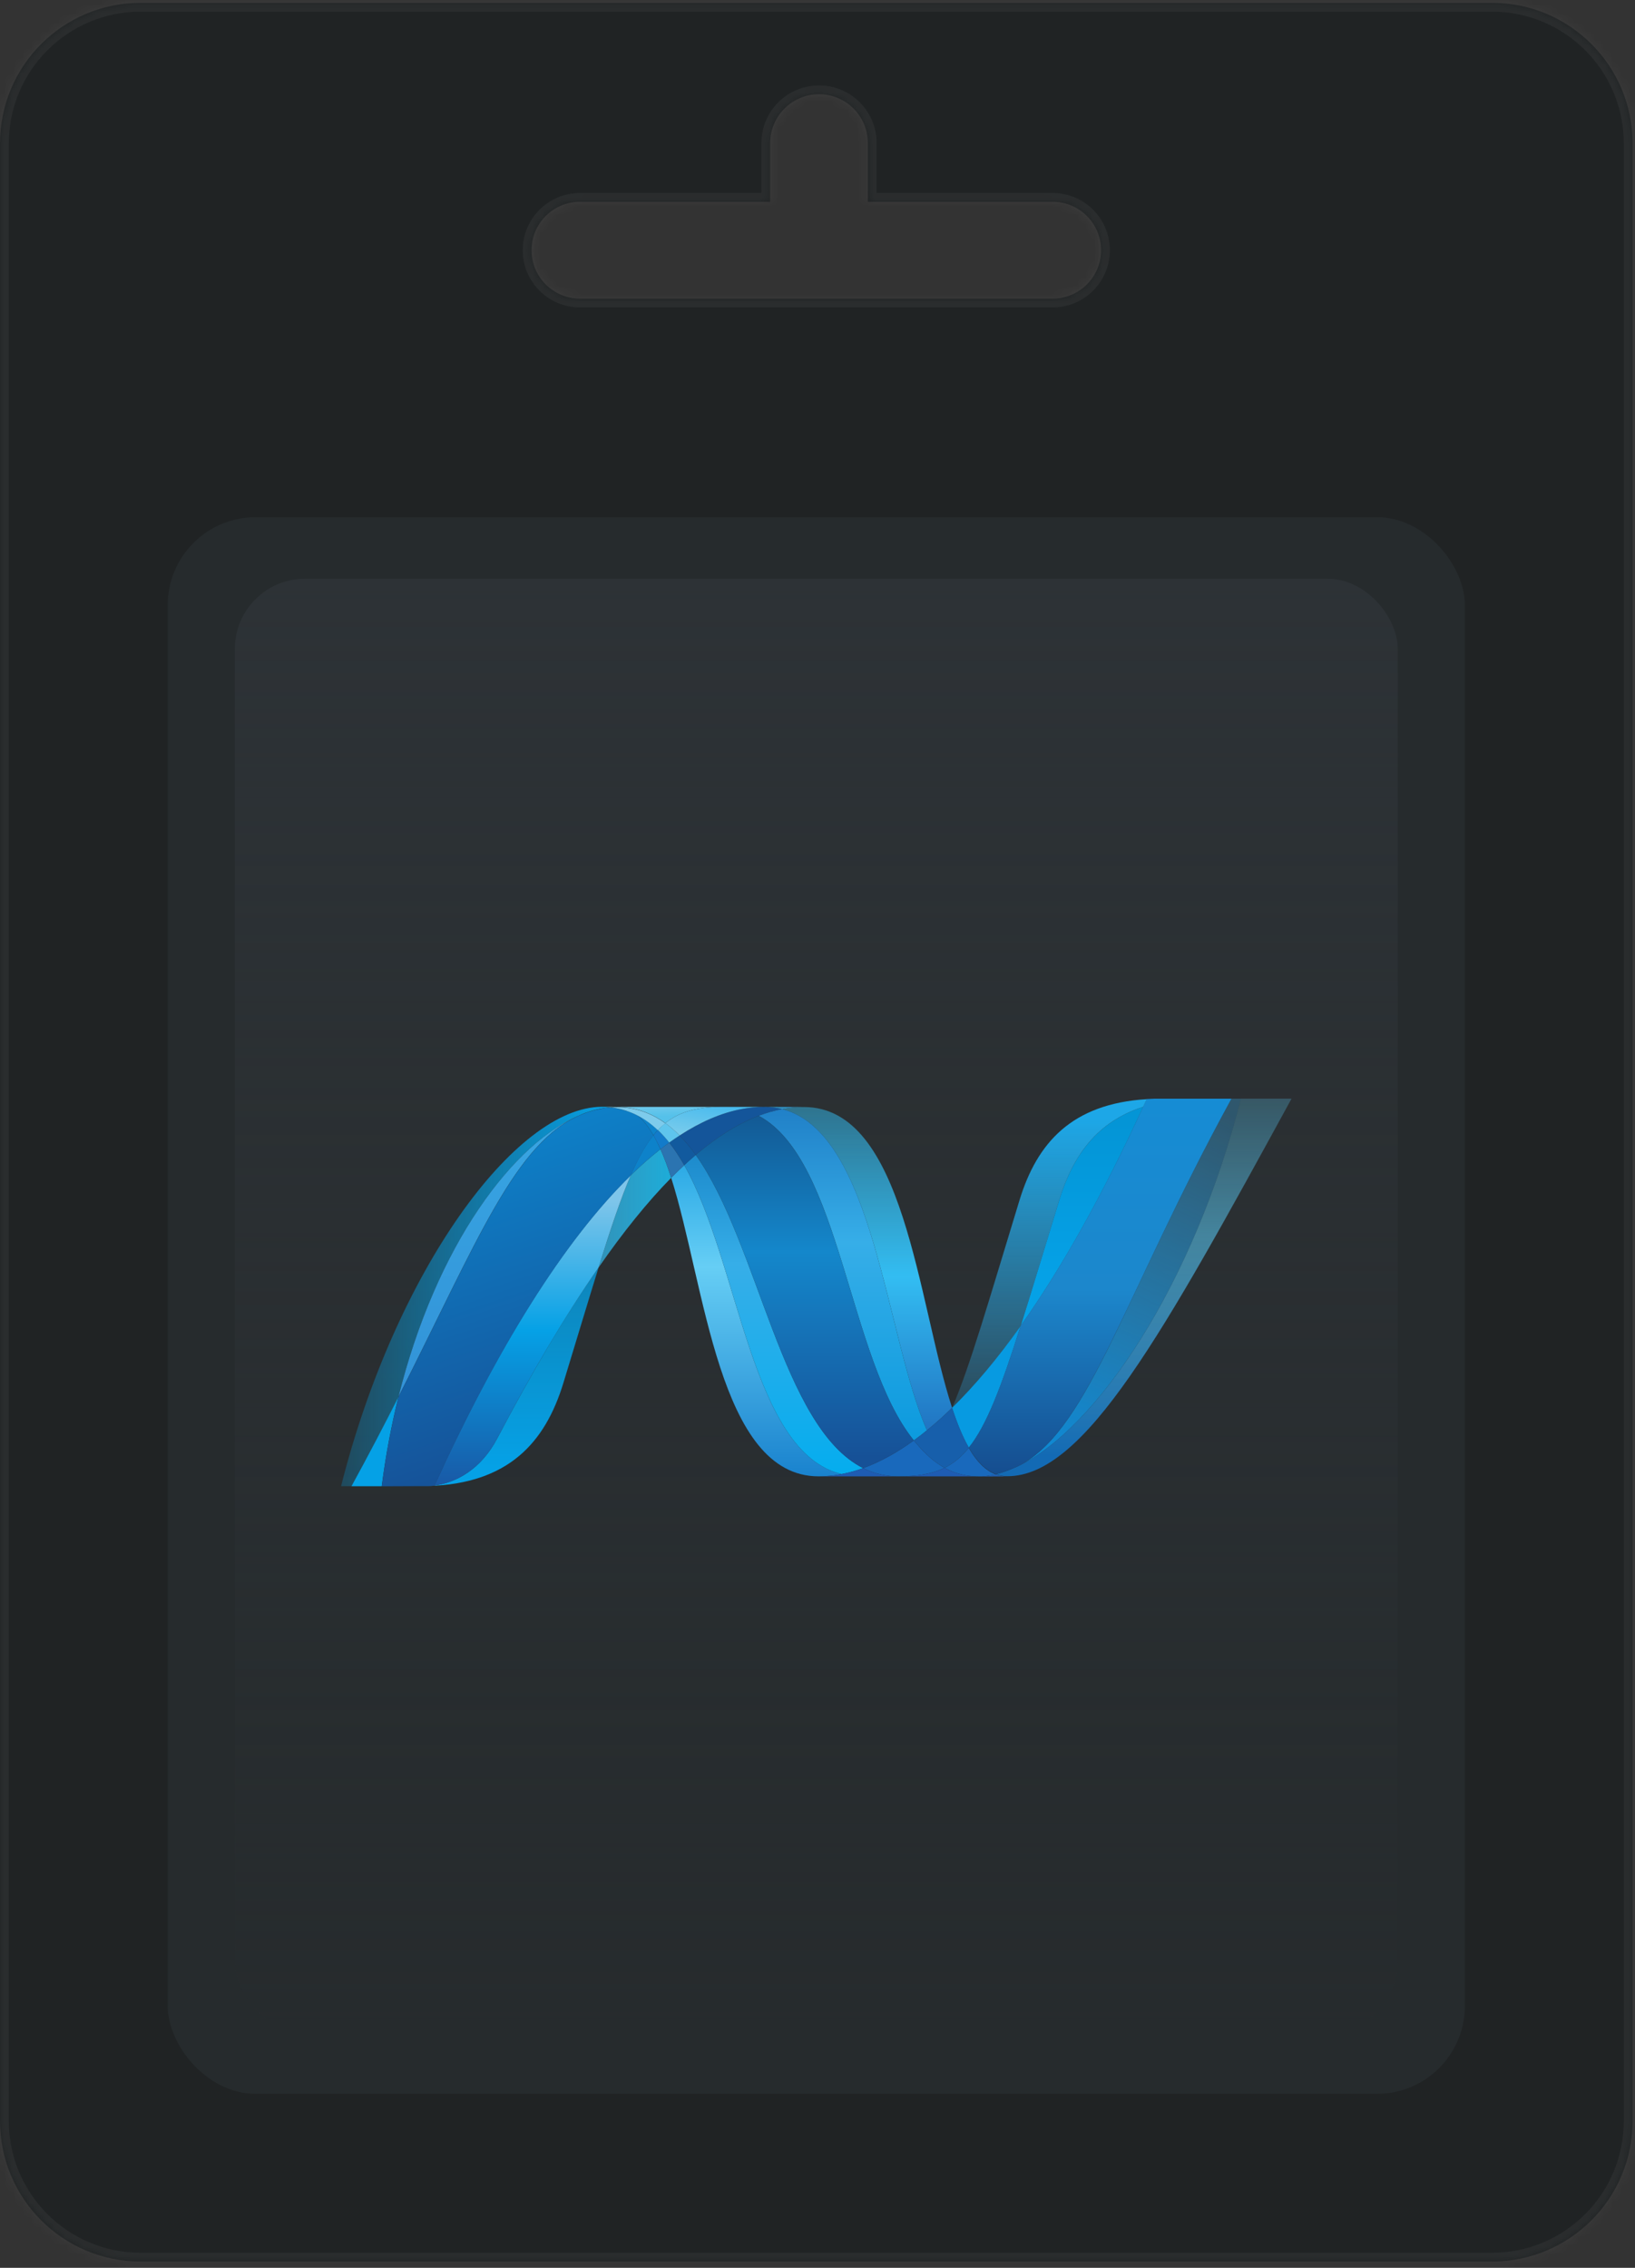 <svg width="186" height="258" viewBox="0 0 186 258" fill="none" xmlns="http://www.w3.org/2000/svg">
<rect x="0" y="0" width="186" height="258" fill="#333333" stroke="none"/>
<mask id="path-1-inside-1_215_116" fill="white">
<path fill-rule="evenodd" clip-rule="evenodd" d="M16 0.322C7.163 0.322 0 7.485 0 16.322V241.287C0 250.123 7.163 257.287 16 257.287H169.727C178.564 257.287 185.727 250.123 185.727 241.287V16.322C185.727 7.485 178.564 0.322 169.727 0.322H16ZM87.619 16.276C87.619 13.209 90.105 10.723 93.172 10.723C96.239 10.723 98.725 13.209 98.725 16.276V22.912V22.912C98.725 22.938 98.746 22.959 98.772 22.959H119.751C122.793 22.959 125.258 25.424 125.258 28.466C125.258 31.507 122.793 33.972 119.751 33.972H65.976C62.935 33.972 60.469 31.507 60.469 28.466C60.469 25.424 62.935 22.959 65.976 22.959H87.572C87.598 22.959 87.619 22.938 87.619 22.912V22.912V16.276Z"/>
</mask>
<path fill-rule="evenodd" clip-rule="evenodd" d="M16 0.322C7.163 0.322 0 7.485 0 16.322V241.287C0 250.123 7.163 257.287 16 257.287H169.727C178.564 257.287 185.727 250.123 185.727 241.287V16.322C185.727 7.485 178.564 0.322 169.727 0.322H16ZM87.619 16.276C87.619 13.209 90.105 10.723 93.172 10.723C96.239 10.723 98.725 13.209 98.725 16.276V22.912V22.912C98.725 22.938 98.746 22.959 98.772 22.959H119.751C122.793 22.959 125.258 25.424 125.258 28.466C125.258 31.507 122.793 33.972 119.751 33.972H65.976C62.935 33.972 60.469 31.507 60.469 28.466C60.469 25.424 62.935 22.959 65.976 22.959H87.572C87.598 22.959 87.619 22.938 87.619 22.912V22.912V16.276Z" fill="#202324"/>
<path d="M1 16.322C1 8.038 7.716 1.322 16 1.322V-0.678C6.611 -0.678 -1 6.933 -1 16.322H1ZM1 241.287V16.322H-1V241.287H1ZM16 256.287C7.716 256.287 1 249.571 1 241.287H-1C-1 250.676 6.611 258.287 16 258.287V256.287ZM169.727 256.287H16V258.287H169.727V256.287ZM184.727 241.287C184.727 249.571 178.011 256.287 169.727 256.287V258.287C179.116 258.287 186.727 250.676 186.727 241.287H184.727ZM184.727 16.322V241.287H186.727V16.322H184.727ZM169.727 1.322C178.011 1.322 184.727 8.038 184.727 16.322H186.727C186.727 6.933 179.116 -0.678 169.727 -0.678V1.322ZM16 1.322H169.727V-0.678H16V1.322ZM93.172 9.723C89.553 9.723 86.619 12.657 86.619 16.276H88.619C88.619 13.761 90.657 11.723 93.172 11.723V9.723ZM99.725 16.276C99.725 12.657 96.791 9.723 93.172 9.723V11.723C95.687 11.723 97.725 13.761 97.725 16.276H99.725ZM99.725 22.912V16.276H97.725V22.912H99.725ZM119.751 21.959H98.772V23.959H119.751V21.959ZM126.258 28.466C126.258 24.872 123.345 21.959 119.751 21.959V23.959C122.24 23.959 124.258 25.977 124.258 28.466H126.258ZM119.751 34.972C123.345 34.972 126.258 32.059 126.258 28.466H124.258C124.258 30.954 122.24 32.972 119.751 32.972V34.972ZM65.976 34.972H119.751V32.972H65.976V34.972ZM59.469 28.466C59.469 32.059 62.382 34.972 65.976 34.972V32.972C63.487 32.972 61.469 30.954 61.469 28.466H59.469ZM65.976 21.959C62.382 21.959 59.469 24.872 59.469 28.466H61.469C61.469 25.977 63.487 23.959 65.976 23.959V21.959ZM87.572 21.959H65.976V23.959H87.572V21.959ZM86.619 16.276V22.912H88.619V16.276H86.619ZM87.572 23.959C88.152 23.959 88.621 23.488 88.619 22.908L86.619 22.916C86.617 22.388 87.044 21.959 87.572 21.959V23.959ZM97.725 22.908C97.723 23.488 98.192 23.959 98.772 23.959V21.959C99.3 21.959 99.728 22.389 99.725 22.916L97.725 22.908Z" fill="white" fill-opacity="0.05" mask="url(#path-1-inside-1_215_116)"/>
<rect x="19.081" y="58.839" width="147.564" height="179.367" rx="10" fill="#262B2D"/>
<rect x="26.714" y="65.835" width="132.299" height="165.373" rx="8" fill="url(#paint0_linear_215_116)"/>
<path d="M76.354 133.994C80.251 146.194 81.728 167.957 93.123 167.957C93.99 167.957 94.867 167.871 95.747 167.699C85.388 165.227 84.16 143.7 77.839 132.552C77.344 133.013 76.852 133.493 76.354 133.994Z" fill="url(#paint1_linear_215_116)"/>
<path d="M77.839 132.552C84.16 143.7 85.388 165.227 95.746 167.699C96.56 167.546 97.376 167.315 98.193 167.023C88.895 162.359 86.325 141.455 79.147 131.391C78.712 131.761 78.276 132.15 77.839 132.552Z" fill="url(#paint2_linear_215_116)"/>
<path d="M86.947 125.922C86.081 125.922 85.202 126.009 84.321 126.18C82.015 126.625 79.673 127.642 77.311 129.18C77.956 129.831 78.57 130.577 79.147 131.391C81.549 129.351 83.935 127.843 86.312 126.937C87.204 126.598 88.093 126.344 88.984 126.177C88.341 126.009 87.663 125.922 86.947 125.922Z" fill="#14559A"/>
<path d="M105.452 162.723C106.403 161.949 107.356 161.093 108.31 160.158C104.351 148.015 102.934 125.94 91.459 125.94C90.638 125.94 89.81 126.018 88.984 126.175C99.437 128.836 100.776 152.119 105.452 162.723Z" fill="url(#paint3_linear_215_116)"/>
<path d="M88.984 126.176C88.341 126.008 87.663 125.921 86.946 125.921L91.459 125.938C90.638 125.938 89.81 126.016 88.984 126.175" fill="#3092C4"/>
<path d="M105.251 165.303C104.803 164.865 104.377 164.384 103.957 163.872C102.027 165.271 100.104 166.332 98.193 167.023C98.873 167.363 99.586 167.616 100.342 167.772C100.928 167.895 101.535 167.957 102.173 167.957C104.317 167.957 106.013 167.698 107.456 166.989C106.661 166.549 105.933 165.98 105.251 165.303Z" fill="#1969BC"/>
<path d="M86.311 126.939C95.674 131.952 96.487 154.654 103.958 163.872C104.459 163.51 104.954 163.128 105.45 162.723C100.774 152.118 99.437 128.834 88.986 126.175C88.094 126.346 87.203 126.599 86.311 126.939Z" fill="url(#paint4_linear_215_116)"/>
<path d="M79.147 131.391C86.325 141.455 88.895 162.359 98.194 167.023C100.105 166.332 102.028 165.271 103.958 163.872C96.488 154.654 95.674 131.952 86.311 126.939C83.934 127.843 81.549 129.351 79.147 131.391Z" fill="url(#paint5_linear_215_116)"/>
<path d="M71.761 133.7C70.636 136.305 69.487 139.728 68.097 144.196C70.861 140.21 73.615 136.776 76.354 133.994C75.977 132.806 75.571 131.712 75.135 130.736C74.015 131.614 72.886 132.602 71.761 133.7Z" fill="url(#paint6_linear_215_116)"/>
<path d="M76.133 129.985C75.802 130.227 75.47 130.475 75.136 130.736C75.573 131.712 75.976 132.807 76.353 133.994C76.851 133.496 77.344 133.013 77.838 132.552C77.308 131.619 76.745 130.758 76.133 129.985Z" fill="#2B74B1"/>
<path d="M77.312 129.18C76.919 129.434 76.528 129.703 76.133 129.984C76.745 130.757 77.308 131.619 77.84 132.553C78.277 132.149 78.713 131.759 79.148 131.391C78.571 130.577 77.957 129.831 77.312 129.18Z" fill="#125A9E"/>
<path d="M141.171 124.993C135.876 145.898 124.816 162.69 115.544 166.923H115.527C115.358 167.001 115.191 167.073 115.026 167.142C115.003 167.156 114.982 167.158 114.965 167.166C114.916 167.186 114.871 167.202 114.822 167.222C114.8 167.236 114.779 167.241 114.758 167.249C114.68 167.278 114.603 167.302 114.527 167.333C114.494 167.347 114.462 167.356 114.431 167.367C114.396 167.381 114.356 167.394 114.316 167.406C114.281 167.42 114.245 167.43 114.205 167.446C114.172 167.46 114.137 167.466 114.106 167.48C114.038 167.5 113.976 167.517 113.908 167.541C113.88 167.541 113.854 167.557 113.824 167.564C113.782 167.578 113.735 167.588 113.69 167.601C113.659 167.615 113.633 167.62 113.6 167.627C113.553 167.641 113.501 167.654 113.454 167.665C113.391 167.679 113.336 167.692 113.276 167.705C113.695 167.864 114.132 167.944 114.603 167.944C123.395 167.944 132.26 151.813 146.928 124.988H141.169L141.171 124.993Z" fill="url(#paint7_linear_215_116)"/>
<path d="M66.188 126.77C66.194 126.77 66.201 126.756 66.204 126.756C66.211 126.756 66.222 126.756 66.225 126.742H66.236C66.285 126.725 66.33 126.705 66.379 126.687C66.391 126.687 66.398 126.687 66.407 126.673C66.419 126.673 66.431 126.658 66.443 126.657C66.495 126.64 66.548 126.62 66.596 126.601H66.605C66.721 126.566 66.829 126.521 66.942 126.48C66.958 126.48 66.973 126.466 66.992 126.466C67.039 126.45 67.088 126.433 67.137 126.422C67.159 126.408 67.182 126.408 67.203 126.4C67.253 126.385 67.302 126.368 67.349 126.356C67.37 126.356 67.389 126.342 67.404 126.341C67.566 126.295 67.726 126.252 67.888 126.212C67.91 126.212 67.93 126.198 67.954 126.197C68.001 126.183 68.044 126.175 68.095 126.168C68.116 126.154 68.14 126.154 68.164 126.147C68.211 126.133 68.256 126.131 68.307 126.12H68.34C68.437 126.1 68.537 126.083 68.634 126.064H68.693C68.74 126.05 68.782 126.049 68.829 126.04C68.854 126.04 68.881 126.026 68.905 126.026C68.948 126.026 68.992 126.012 69.035 126.006C69.058 126.006 69.081 126.006 69.107 125.992C69.209 125.977 69.316 125.972 69.423 125.963C69.119 125.933 68.806 125.913 68.488 125.913C58.586 125.913 44.944 144.721 38.799 169.079H39.983C41.95 165.488 43.717 162.091 45.332 158.903C49.636 141.651 58.402 129.885 66.189 126.768" fill="url(#paint8_linear_215_116)"/>
<path d="M71.762 133.7C72.887 132.602 74.015 131.614 75.135 130.736C74.879 130.163 74.615 129.632 74.332 129.146C73.426 130.271 72.598 131.756 71.762 133.7Z" fill="#0D82CA"/>
<path d="M72.575 126.913C73.222 127.468 73.801 128.232 74.331 129.147C74.498 128.937 74.667 128.743 74.843 128.561C74.107 127.858 73.312 127.281 72.45 126.847C72.485 126.867 72.519 126.883 72.555 126.898C72.555 126.898 72.569 126.912 72.575 126.912" fill="#0D82CA"/>
<path d="M45.332 158.905C54.36 141.093 58.638 129.821 66.188 126.769C58.403 129.889 49.636 141.654 45.332 158.905Z" fill="url(#paint9_linear_215_116)"/>
<path d="M74.842 128.561C74.667 128.744 74.5 128.937 74.331 129.147C74.614 129.633 74.879 130.161 75.136 130.736C75.47 130.475 75.802 130.227 76.132 129.985C75.724 129.469 75.293 128.99 74.842 128.561Z" fill="#127BCA"/>
<path d="M49.431 169.001C49.375 169.015 49.319 169.015 49.267 169.021H49.236C49.189 169.021 49.14 169.035 49.097 169.035H49.074C48.961 169.049 48.85 169.049 48.742 169.058H48.707C57.845 168.796 62.022 164.112 64.095 157.319C65.67 152.169 66.964 147.83 68.098 144.189C64.27 149.705 60.426 156.279 56.56 163.644C54.696 167.194 51.862 168.677 49.431 168.994" fill="url(#paint10_linear_215_116)"/>
<path d="M49.43 168.997C51.861 168.68 54.696 167.199 56.56 163.647C60.426 156.284 64.272 149.708 68.096 144.193C69.487 139.722 70.635 136.301 71.762 133.696C64.14 141.124 56.489 153.473 49.43 168.993" fill="url(#paint11_linear_215_116)"/>
<path d="M45.331 158.905C43.716 162.094 41.949 165.491 39.982 169.081H43.427C43.883 165.515 44.53 162.115 45.331 158.907" fill="#05A1E6"/>
<path d="M69.106 126.001C69.078 126.001 69.058 126.015 69.033 126.015C68.991 126.029 68.948 126.029 68.904 126.033C68.879 126.033 68.854 126.033 68.828 126.047C68.781 126.062 68.737 126.063 68.692 126.072C68.671 126.072 68.651 126.072 68.633 126.086C68.534 126.103 68.437 126.122 68.339 126.139H68.306C68.256 126.153 68.21 126.16 68.164 126.167C68.139 126.181 68.115 126.181 68.092 126.187C68.045 126.201 67.998 126.207 67.953 126.215C67.929 126.23 67.91 126.23 67.887 126.231C67.725 126.271 67.565 126.314 67.404 126.359C67.386 126.359 67.369 126.373 67.348 126.376C67.299 126.39 67.252 126.405 67.202 126.42C67.181 126.434 67.157 126.434 67.136 126.44C67.087 126.454 67.038 126.469 66.992 126.484C66.973 126.484 66.957 126.498 66.939 126.498C66.828 126.541 66.719 126.584 66.604 126.619C66.555 126.635 66.503 126.655 66.451 126.673C66.43 126.688 66.411 126.691 66.386 126.701C66.338 126.716 66.289 126.736 66.244 126.755C66.227 126.769 66.209 126.77 66.197 126.778C58.647 129.829 54.369 141.102 45.34 158.913C44.539 162.121 43.89 165.521 43.436 169.087H43.92C45.281 169.087 45.666 169.073 47.232 169.073H47.312H47.545H47.625H47.648H47.728H47.773H47.804H47.867H48.062H48.257H48.42H48.464H48.75C48.858 169.059 48.969 169.059 49.083 169.05H49.103C49.15 169.05 49.197 169.036 49.242 169.036H49.276C49.326 169.036 49.383 169.022 49.439 169.016C56.497 153.496 64.148 141.146 71.77 133.719C72.608 131.775 73.434 130.29 74.339 129.167C73.81 128.252 73.231 127.486 72.584 126.931C72.584 126.931 72.566 126.931 72.565 126.917C72.528 126.901 72.494 126.882 72.457 126.864C72.421 126.844 72.389 126.828 72.351 126.808C72.318 126.794 72.28 126.776 72.247 126.757C72.202 126.743 72.165 126.723 72.125 126.704C72.092 126.69 72.063 126.676 72.029 126.662C71.962 126.634 71.894 126.606 71.829 126.576C71.8 126.562 71.772 126.555 71.744 126.543C71.697 126.526 71.643 126.503 71.595 126.482C71.57 126.468 71.543 126.465 71.515 126.455C71.443 126.431 71.374 126.405 71.308 126.382H71.29C71.21 126.355 71.132 126.335 71.05 126.313C71.032 126.298 71.016 126.298 70.997 126.296C70.925 126.275 70.863 126.256 70.795 126.237C70.778 126.237 70.762 126.223 70.748 126.223C70.585 126.179 70.416 126.143 70.246 126.111C70.228 126.111 70.211 126.096 70.193 126.096C70.12 126.082 70.049 126.069 69.976 126.061C69.959 126.047 69.948 126.047 69.933 126.047C69.846 126.033 69.76 126.022 69.675 126.013H69.63C69.561 125.998 69.496 125.997 69.432 125.99C69.322 126.004 69.218 126.01 69.115 126.02" fill="url(#paint12_linear_215_116)"/>
<path d="M120.488 136.566C118.751 142.263 117.344 146.963 116.12 150.83C120.886 144.115 125.581 135.667 130.052 125.919C124.837 127.596 122.055 131.434 120.488 136.566Z" fill="url(#paint13_linear_215_116)"/>
<path d="M116.271 166.567C116.028 166.694 115.784 166.814 115.544 166.923C124.816 162.689 135.876 145.898 141.171 124.993H140.098C127.932 147.24 124.02 162.134 116.271 166.567Z" fill="url(#paint14_linear_215_116)"/>
<path d="M110.217 164.698C112.234 162.177 113.877 157.892 116.12 150.83C113.533 154.469 110.928 157.597 108.321 160.148C108.321 160.162 108.321 160.162 108.307 160.17C108.876 161.915 109.5 163.455 110.212 164.698" fill="#079AE1"/>
<path d="M110.217 164.698C109.53 165.556 108.803 166.21 107.994 166.694C107.817 166.799 107.638 166.898 107.455 166.989C108.309 167.461 109.241 167.776 110.284 167.902C110.437 167.918 110.589 167.932 110.747 167.944H110.775C110.846 167.944 110.921 167.944 110.997 167.958H111.028H111.256H111.501H111.578H111.752C111.78 167.958 111.809 167.958 111.837 167.944C111.891 167.944 111.948 167.944 112.003 167.93H112.023H112.086C112.143 167.93 112.205 167.916 112.267 167.91H112.28C112.299 167.91 112.318 167.895 112.336 167.895C112.4 167.881 112.467 167.875 112.529 167.865H112.586C112.657 167.851 112.73 167.843 112.803 167.828H112.817H112.838C112.984 167.8 113.127 167.772 113.271 167.734C112.075 167.286 111.073 166.228 110.211 164.722" fill="#1969BC"/>
<path d="M93.123 167.958C93.991 167.958 94.867 167.871 95.747 167.698C96.561 167.547 97.376 167.315 98.194 167.023C98.874 167.363 99.587 167.616 100.341 167.773C100.927 167.895 101.536 167.958 102.174 167.958H93.123Z" fill="#1E5CB3"/>
<path d="M102.174 167.958C104.317 167.958 106.014 167.698 107.455 166.989C108.309 167.461 109.241 167.776 110.285 167.903C110.438 167.918 110.589 167.933 110.747 167.944H110.775C110.846 167.944 110.921 167.944 110.998 167.958H111.03H111.257H102.168L102.174 167.958Z" fill="#1E5CB3"/>
<path d="M111.263 167.958H111.51H111.586H111.758C111.788 167.958 111.815 167.958 111.843 167.944C111.897 167.944 111.955 167.944 112.012 167.93H112.03H112.094C112.151 167.93 112.214 167.915 112.273 167.91H112.289C112.307 167.91 112.325 167.896 112.343 167.896C112.407 167.882 112.474 167.876 112.536 167.866C112.557 167.866 112.573 167.866 112.596 167.852C112.667 167.838 112.74 167.83 112.813 167.816H112.827H112.848C112.994 167.787 113.136 167.759 113.281 167.722C113.7 167.88 114.136 167.961 114.607 167.961L111.265 167.975L111.263 167.958Z" fill="#1D60B5"/>
<path d="M108.313 160.171V160.157C107.358 161.091 106.405 161.948 105.454 162.722C104.957 163.126 104.461 163.509 103.96 163.87C104.379 164.383 104.806 164.864 105.254 165.302C105.936 165.978 106.664 166.548 107.459 166.988C107.64 166.896 107.821 166.797 107.996 166.692C108.807 166.208 109.534 165.554 110.221 164.696C109.509 163.454 108.885 161.914 108.316 160.169" fill="#175FAB"/>
<path d="M136.7 124.993H132.189H131.741H131.316H131.3C131.008 125.007 130.724 125.017 130.444 125.035C130.312 125.326 130.176 125.616 130.046 125.908C125.575 135.656 120.88 144.104 116.114 150.819C113.872 157.881 112.227 162.166 110.21 164.687C111.073 166.193 112.076 167.252 113.269 167.701C113.304 167.687 113.331 167.687 113.363 167.679H113.382C113.403 167.679 113.425 167.665 113.448 167.665C113.497 167.651 113.549 167.642 113.598 167.627C113.629 167.613 113.655 167.611 113.686 167.601C113.732 167.587 113.779 167.577 113.82 167.566C113.848 167.551 113.876 167.547 113.904 167.541C113.973 167.518 114.036 167.501 114.102 167.48C114.133 167.466 114.166 167.454 114.201 167.446C114.239 167.432 114.278 167.421 114.312 167.404C114.353 167.39 114.392 167.383 114.427 167.367C114.459 167.353 114.492 167.345 114.521 167.332C114.599 167.303 114.676 167.279 114.754 167.248C114.775 167.248 114.796 167.228 114.819 167.223C114.865 167.203 114.914 167.188 114.961 167.166C114.978 167.152 114.999 167.151 115.022 167.144C115.185 167.074 115.354 167.003 115.523 166.925H115.54C115.78 166.816 116.024 166.695 116.265 166.569C124.016 162.136 127.928 147.242 140.094 124.994H136.696L136.7 124.993Z" fill="url(#paint15_linear_215_116)"/>
<path d="M69.423 125.971C69.442 125.971 69.46 125.971 69.479 125.985C69.526 125.985 69.573 125.985 69.62 126H69.667C69.752 126.014 69.837 126.022 69.924 126.034C69.94 126.034 69.954 126.034 69.968 126.048C70.039 126.063 70.112 126.074 70.185 126.085C70.201 126.085 70.222 126.1 70.239 126.1C70.406 126.134 70.576 126.169 70.74 126.214C70.755 126.214 70.771 126.228 70.785 126.228C70.854 126.245 70.917 126.266 70.987 126.286C71.008 126.286 71.023 126.3 71.042 126.303C71.124 126.325 71.201 126.346 71.281 126.373C71.284 126.373 71.289 126.373 71.298 126.387C71.366 126.408 71.435 126.436 71.507 126.46C71.535 126.474 71.561 126.48 71.587 126.487C71.635 126.508 71.689 126.53 71.736 126.55C71.764 126.55 71.792 126.569 71.821 126.58C71.886 126.61 71.954 126.637 72.02 126.665C72.054 126.679 72.084 126.695 72.117 126.708C72.155 126.728 72.195 126.746 72.237 126.76C72.272 126.777 72.31 126.796 72.343 126.812C72.379 126.832 72.414 126.847 72.449 126.867C73.312 127.302 74.106 127.88 74.842 128.582C75.113 128.29 75.397 128.028 75.691 127.793C74.082 126.625 72.26 125.959 70.157 125.959C69.914 125.959 69.67 125.973 69.423 125.992" fill="#7DCBEC"/>
<path d="M74.842 128.561C75.292 128.99 75.724 129.469 76.132 129.985C76.527 129.704 76.918 129.433 77.311 129.181C76.797 128.654 76.254 128.18 75.689 127.772C75.395 128.006 75.113 128.269 74.842 128.561Z" fill="#5EC5ED"/>
<path d="M69.423 125.97C69.67 125.949 69.913 125.94 70.157 125.94C72.259 125.94 74.081 126.606 75.69 127.772C77.387 126.401 79.439 125.922 82.289 125.922H68.487C68.805 125.922 69.117 125.942 69.423 125.97Z" fill="url(#paint16_linear_215_116)"/>
<path d="M82.289 125.922C79.439 125.922 77.387 126.401 75.69 127.772C76.253 128.18 76.796 128.653 77.311 129.18C79.674 127.642 82.014 126.624 84.322 126.179C85.202 126.01 86.08 125.922 86.946 125.922H82.289Z" fill="url(#paint17_linear_215_116)"/>
<path d="M116.12 150.833C117.346 146.963 118.749 142.265 120.49 136.566C122.058 131.432 124.835 127.594 130.05 125.919C130.188 125.632 130.318 125.336 130.452 125.046C121.95 125.568 117.977 129.995 115.977 136.552C112.48 147.999 110.362 155.419 108.322 160.147C110.927 157.598 113.532 154.468 116.12 150.833Z" fill="url(#paint18_linear_215_116)"/>
<defs>
<linearGradient id="paint0_linear_215_116" x1="92.864" y1="65.835" x2="92.864" y2="231.209" gradientUnits="userSpaceOnUse">
<stop stop-color="#2D3236"/>
<stop offset="1" stop-color="#2D3236" stop-opacity="0"/>
</linearGradient>
<linearGradient id="paint1_linear_215_116" x1="86.05" y1="125.642" x2="86.05" y2="178.446" gradientUnits="userSpaceOnUse">
<stop stop-color="#0994DC"/>
<stop offset="0.35" stop-color="#66CEF5"/>
<stop offset="0.846" stop-color="#127BCA"/>
<stop offset="1" stop-color="#127BCA"/>
</linearGradient>
<linearGradient id="paint2_linear_215_116" x1="88.016" y1="124.305" x2="88.016" y2="178.455" gradientUnits="userSpaceOnUse">
<stop stop-color="#0E76BC"/>
<stop offset="0.36" stop-color="#36AEE8"/>
<stop offset="0.846" stop-color="#00ADEF"/>
<stop offset="1" stop-color="#00ADEF"/>
</linearGradient>
<linearGradient id="paint3_linear_215_116" x1="98.647" y1="166.741" x2="98.647" y2="123.654" gradientUnits="userSpaceOnUse">
<stop stop-color="#1C63B7"/>
<stop offset="0.5" stop-color="#33BDF2"/>
<stop offset="1" stop-color="#33BDF2" stop-opacity="0.42"/>
</linearGradient>
<linearGradient id="paint4_linear_215_116" x1="95.881" y1="118.818" x2="95.881" y2="175.04" gradientUnits="userSpaceOnUse">
<stop stop-color="#166AB8"/>
<stop offset="0.4" stop-color="#36AEE8"/>
<stop offset="0.846" stop-color="#0798DD"/>
<stop offset="1" stop-color="#0798DD"/>
</linearGradient>
<linearGradient id="paint5_linear_215_116" x1="91.552" y1="119.114" x2="91.552" y2="178.898" gradientUnits="userSpaceOnUse">
<stop stop-color="#124379"/>
<stop offset="0.39" stop-color="#1487CB"/>
<stop offset="0.78" stop-color="#165197"/>
<stop offset="1" stop-color="#165197"/>
</linearGradient>
<linearGradient id="paint6_linear_215_116" x1="68.098" y1="137.466" x2="76.354" y2="137.466" gradientUnits="userSpaceOnUse">
<stop stop-color="#33BDF2" stop-opacity="0.698"/>
<stop offset="1" stop-color="#1DACD8"/>
</linearGradient>
<linearGradient id="paint7_linear_215_116" x1="130.105" y1="165.661" x2="130.105" y2="123.689" gradientUnits="userSpaceOnUse">
<stop stop-color="#136AB4"/>
<stop offset="0.6" stop-color="#59CAF5" stop-opacity="0.549"/>
<stop offset="1" stop-color="#59CAF5" stop-opacity="0.235"/>
</linearGradient>
<linearGradient id="paint8_linear_215_116" x1="38.799" y1="147.496" x2="69.423" y2="147.496" gradientUnits="userSpaceOnUse">
<stop stop-color="#05A1E6" stop-opacity="0.247"/>
<stop offset="1" stop-color="#05A1E6"/>
</linearGradient>
<linearGradient id="paint9_linear_215_116" x1="55.76" y1="166.718" x2="55.76" y2="123.742" gradientUnits="userSpaceOnUse">
<stop stop-color="#318ED5"/>
<stop offset="1" stop-color="#38A7E4"/>
</linearGradient>
<linearGradient id="paint10_linear_215_116" x1="58.402" y1="166.869" x2="58.402" y2="125.094" gradientUnits="userSpaceOnUse">
<stop stop-color="#05A1E6"/>
<stop offset="1" stop-color="#05A1E6" stop-opacity="0.549"/>
</linearGradient>
<linearGradient id="paint11_linear_215_116" x1="60.596" y1="169.001" x2="60.596" y2="133.7" gradientUnits="userSpaceOnUse">
<stop stop-color="#1959A6"/>
<stop offset="0.5" stop-color="#05A1E6"/>
<stop offset="0.918" stop-color="#7EC5EA"/>
<stop offset="1" stop-color="#7EC5EA"/>
</linearGradient>
<linearGradient id="paint12_linear_215_116" x1="61.917" y1="166.746" x2="49.723" y2="130.346" gradientUnits="userSpaceOnUse">
<stop stop-color="#165096"/>
<stop offset="1" stop-color="#0D82CA"/>
</linearGradient>
<linearGradient id="paint13_linear_215_116" x1="123.085" y1="145.1" x2="123.085" y2="125.097" gradientUnits="userSpaceOnUse">
<stop stop-color="#05A1E6"/>
<stop offset="0.874" stop-color="#0495D6"/>
<stop offset="1" stop-color="#0495D6"/>
</linearGradient>
<linearGradient id="paint14_linear_215_116" x1="132.269" y1="123.248" x2="113.337" y2="164.307" gradientUnits="userSpaceOnUse">
<stop stop-color="#38A7E4" stop-opacity="0.329"/>
<stop offset="0.962" stop-color="#0E88D3"/>
<stop offset="1" stop-color="#0E88D3"/>
</linearGradient>
<linearGradient id="paint15_linear_215_116" x1="125.157" y1="124.866" x2="125.157" y2="168.505" gradientUnits="userSpaceOnUse">
<stop stop-color="#168CD4"/>
<stop offset="0.5" stop-color="#1C87CC"/>
<stop offset="1" stop-color="#154B8D"/>
</linearGradient>
<linearGradient id="paint16_linear_215_116" x1="70.789" y1="123.97" x2="70.982" y2="128.546" gradientUnits="userSpaceOnUse">
<stop stop-color="#97D6EE"/>
<stop offset="0.703" stop-color="#55C1EA"/>
<stop offset="1" stop-color="#55C1EA"/>
</linearGradient>
<linearGradient id="paint17_linear_215_116" x1="76.466" y1="128.975" x2="77.339" y2="124.134" gradientUnits="userSpaceOnUse">
<stop stop-color="#7ACCEC"/>
<stop offset="1" stop-color="#3FB7ED"/>
</linearGradient>
<linearGradient id="paint18_linear_215_116" x1="119.386" y1="127.28" x2="119.386" y2="169.962" gradientUnits="userSpaceOnUse">
<stop stop-color="#1DA7E7"/>
<stop offset="1" stop-color="#37ABE7" stop-opacity="0"/>
</linearGradient>
</defs>
</svg>
